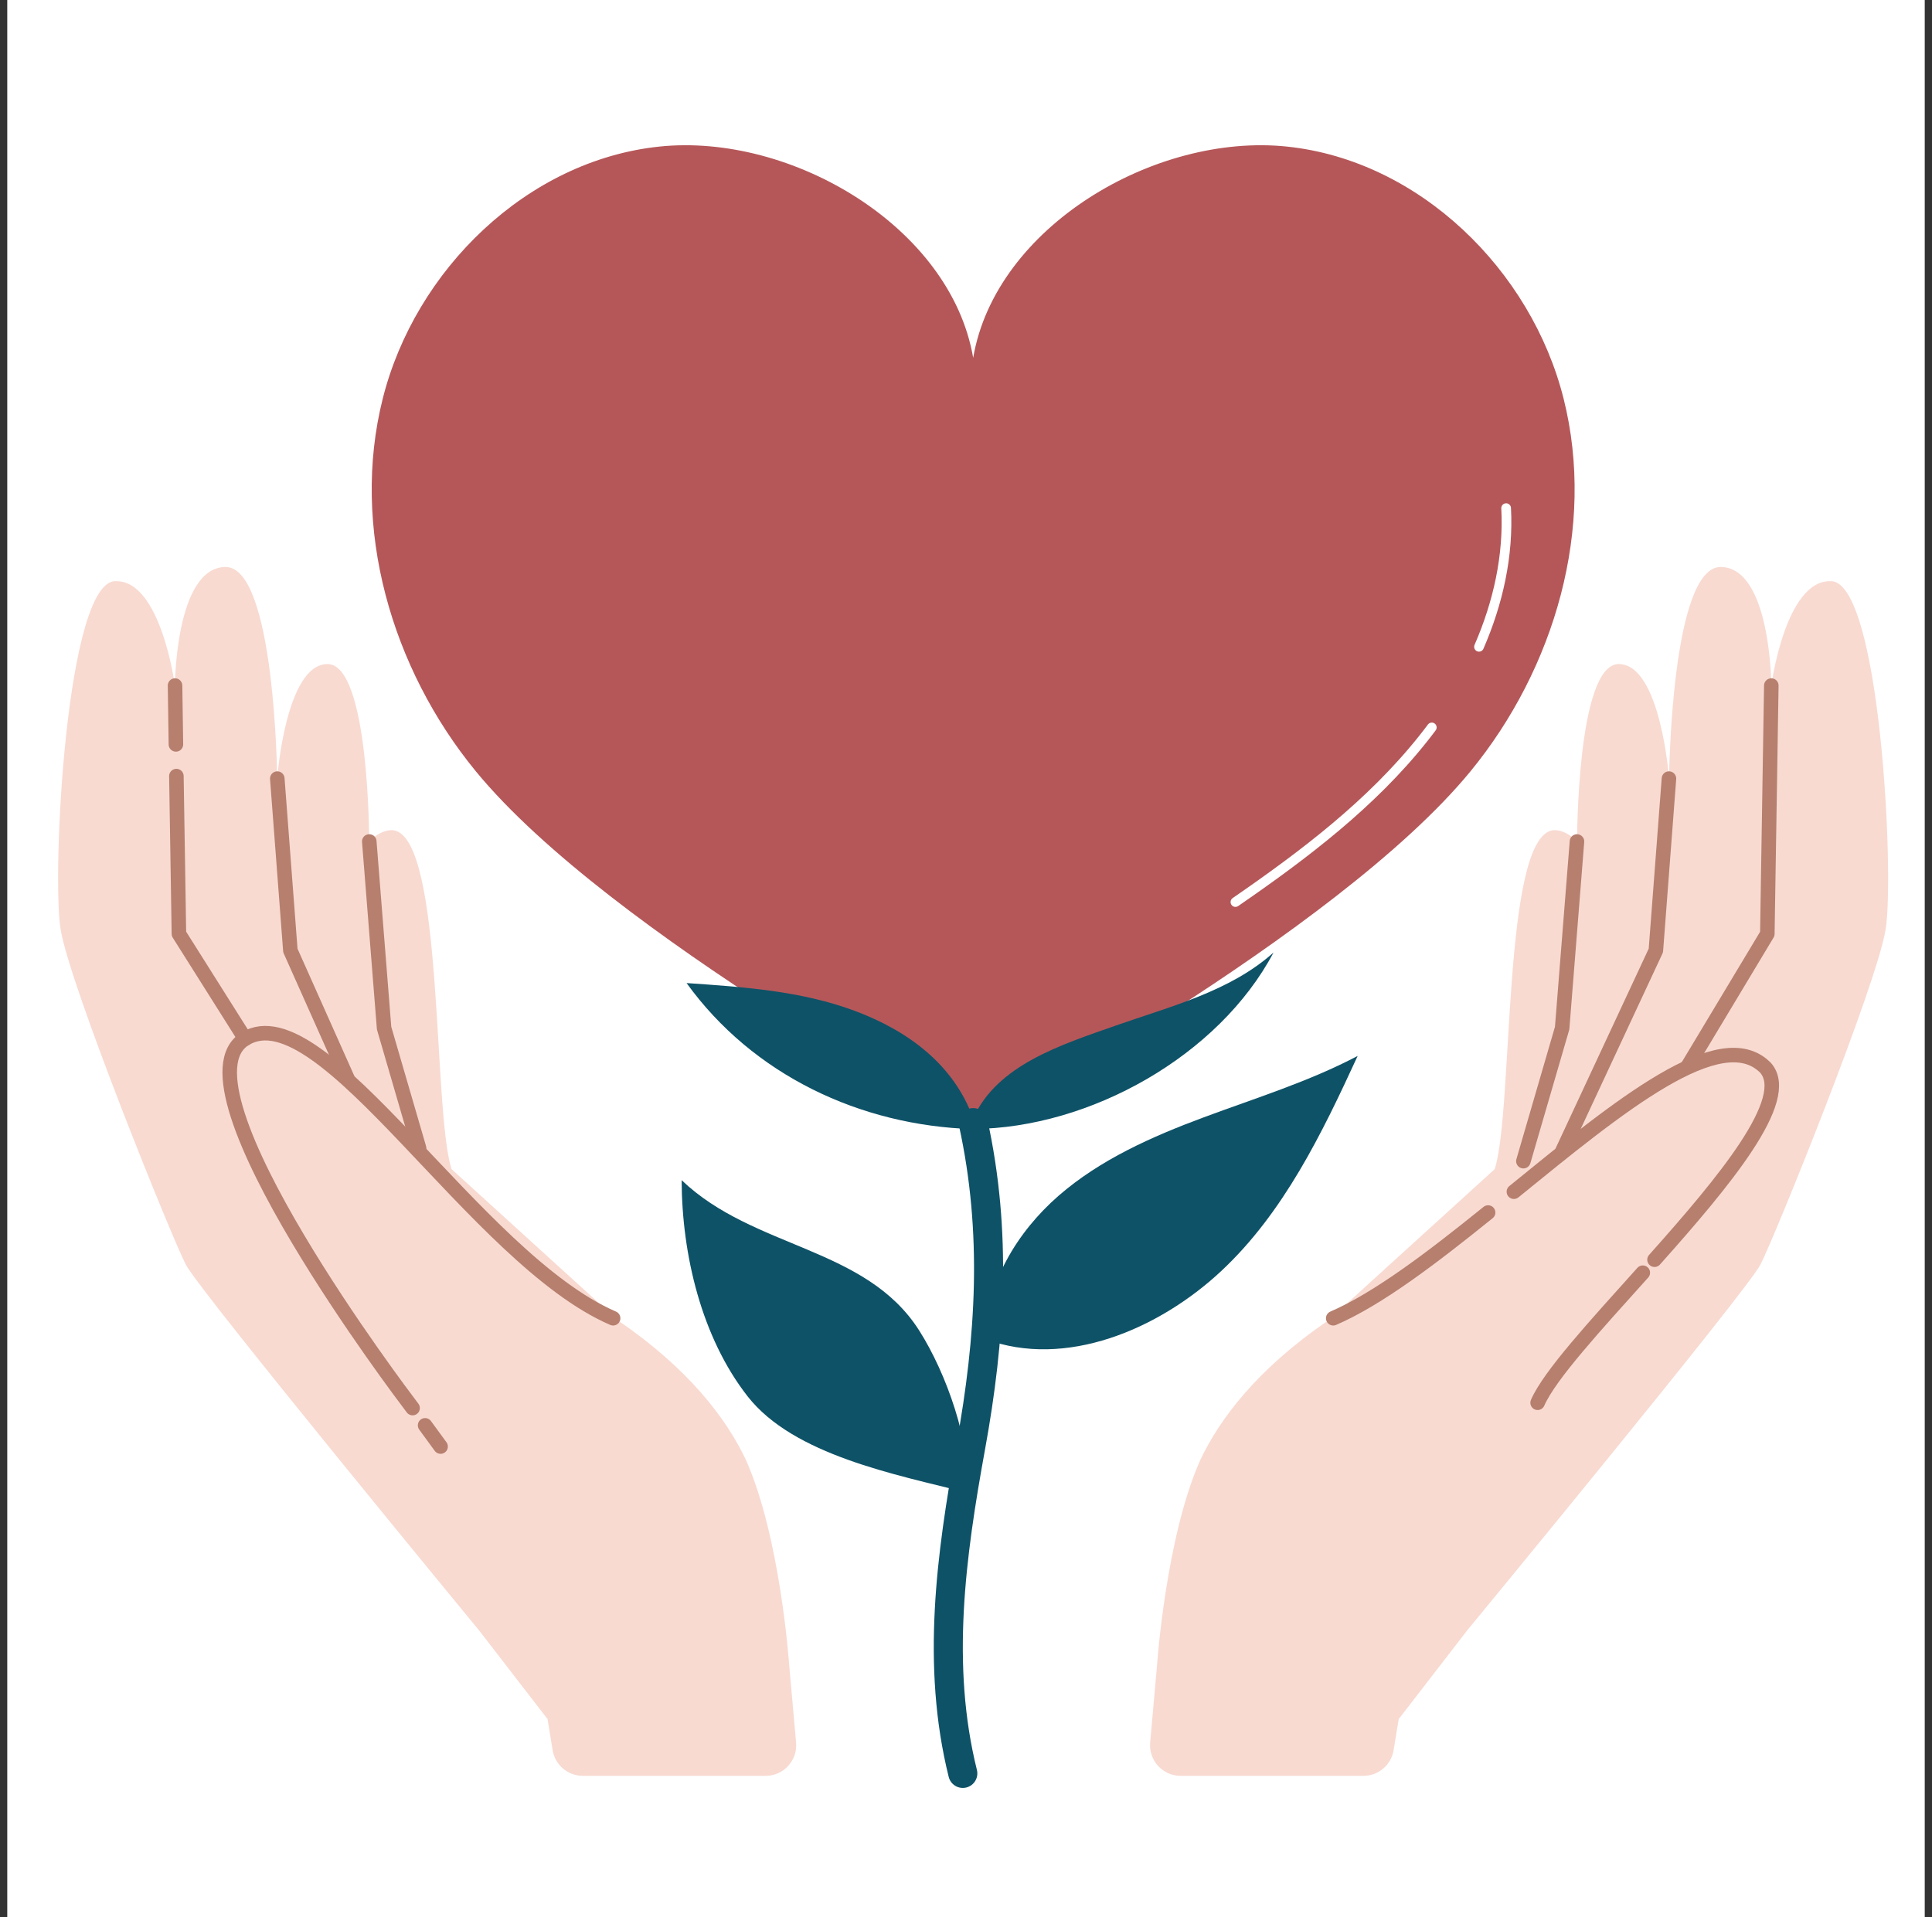 <svg width="133" height="132" viewBox="0 0 133 132" fill="none" xmlns="http://www.w3.org/2000/svg">
<rect x="0" y="0" width="133" height="132" fill="#333333" stroke="none"/>
<rect width="132" height="132" transform="translate(0.5)" fill="white"/>
<path d="M107.639 27.447C105.411 18.58 97.698 11.047 88.604 10.093C79.51 9.139 68.528 15.624 66.994 24.638C65.452 15.624 54.477 9.139 45.383 10.093C36.289 11.047 28.576 18.58 26.348 27.447C24.119 36.314 26.955 46.035 32.753 53.101C41.953 64.317 66.994 77.741 66.994 77.741C66.994 77.741 92.034 64.323 101.234 53.101C107.032 46.029 109.868 36.314 107.639 27.447Z" fill="#B55759"/>
<path d="M98.566 50.085C98.379 50.339 98.179 50.592 97.985 50.839C94.416 55.336 89.772 58.852 85.048 62.108" stroke="white" stroke-width="0.667" stroke-linecap="round" stroke-linejoin="round"/>
<path d="M103.683 34.986C103.856 38.269 103.129 41.511 101.815 44.534" stroke="white" stroke-width="0.667" stroke-linecap="round" stroke-linejoin="round"/>
<path d="M126.021 40.017C122.905 39.924 121.938 47.203 121.938 47.203C121.938 47.203 121.911 39.103 118.475 39.036C115.039 38.976 114.899 53.601 114.899 53.601C114.899 53.601 114.318 45.722 111.436 45.722C108.554 45.722 108.567 57.931 108.567 57.931C108.567 57.931 107.766 57.071 106.886 57.164C103.403 57.725 104.203 76.44 102.896 80.496L91.447 90.911C86.549 94.254 83.981 97.683 82.646 100.485C80.251 105.816 79.65 114.67 79.65 114.67L79.177 119.981C79.07 121.209 80.037 122.27 81.272 122.27H93.862C94.889 122.27 95.77 121.522 95.937 120.508L96.297 118.306H96.331L101.008 112.248C101.008 112.248 120.216 88.936 121.184 87.081C122.151 85.227 129.203 67.786 129.811 63.976C130.424 60.173 129.424 39.964 126.014 40.01L126.021 40.017Z" fill="#F8DAD1"/>
<path d="M121.938 47.203L121.664 64.297L116.186 73.417" stroke="#B67F6E" stroke-linecap="round" stroke-linejoin="round"/>
<path d="M114.892 53.608L113.991 65.444L107.553 79.255" stroke="#B67F6E" stroke-linecap="round" stroke-linejoin="round"/>
<path d="M104.871 79.949L107.539 70.788L108.56 57.938" stroke="#B67F6E" stroke-linecap="round" stroke-linejoin="round"/>
<path d="M102.442 83.485C98.639 86.555 94.889 89.423 91.78 90.764" stroke="#B67F6E" stroke-linecap="round" stroke-linejoin="round"/>
<path d="M113.898 86.734C118.688 81.363 123.439 75.672 121.544 73.524C118.468 70.388 111.403 76.206 104.217 82.051" stroke="#B67F6E" stroke-linecap="round" stroke-linejoin="round"/>
<path d="M105.851 96.582C106.672 94.694 109.801 91.291 113.091 87.628" stroke="#B67F6E" stroke-linecap="round" stroke-linejoin="round"/>
<path d="M7.96 40.017C11.075 39.924 12.043 47.203 12.043 47.203C12.043 47.203 12.07 39.103 15.506 39.036C18.942 38.976 19.082 53.601 19.082 53.601C19.082 53.601 19.662 45.722 22.545 45.722C25.427 45.722 25.414 57.931 25.414 57.931C25.414 57.931 26.214 57.071 27.095 57.164C30.578 57.731 29.777 76.44 31.085 80.496L42.534 90.911C47.431 94.254 50 97.683 51.334 100.485C53.73 105.816 54.33 114.67 54.33 114.67L54.804 119.981C54.911 121.209 53.943 122.27 52.709 122.27H40.119C39.091 122.27 38.211 121.522 38.044 120.508L37.684 118.306H37.65L32.973 112.248C32.973 112.248 13.764 88.936 12.797 87.081C11.829 85.227 4.777 67.786 4.17 63.976C3.556 60.173 4.557 39.964 7.966 40.01L7.96 40.017Z" fill="#F8DAD1"/>
<path d="M12.143 53.435L12.317 64.297L16.874 71.522" stroke="#B67F6E" stroke-linecap="round" stroke-linejoin="round"/>
<path d="M12.05 47.203L12.11 51.253" stroke="#B67F6E" stroke-linecap="round" stroke-linejoin="round"/>
<path d="M19.089 53.608L19.989 65.444L23.919 74.251" stroke="#B67F6E" stroke-linecap="round" stroke-linejoin="round"/>
<path d="M28.85 79.055L26.441 70.788L25.421 57.938" stroke="#B67F6E" stroke-linecap="round" stroke-linejoin="round"/>
<path d="M29.264 98.137L30.331 99.598" stroke="#B67F6E" stroke-linecap="round" stroke-linejoin="round"/>
<path d="M42.207 90.764C32.726 86.674 22.211 68.26 16.874 71.522C11.529 74.778 28.129 96.582 28.129 96.582L28.403 96.949" stroke="#B67F6E" stroke-linecap="round" stroke-linejoin="round"/>
<path d="M46.924 81.263C46.944 86.408 48.299 92.085 51.461 96.135C54.63 100.192 61.663 101.526 66.653 102.787C66.8 99.271 65.172 94.594 63.284 91.618C59.608 85.82 51.882 86.001 46.924 81.257V81.263Z" fill="#0E5267"/>
<path d="M82.86 76.933C79.29 78.261 75.741 79.835 72.872 82.331C70.003 84.833 67.861 88.396 67.834 92.199C73.352 94.254 79.757 91.538 84.061 87.522C88.364 83.505 90.999 78.054 93.462 72.703C90.092 74.478 86.429 75.605 82.86 76.933Z" fill="#0E5267"/>
<path d="M66.994 77.741C59.207 77.507 51.822 74.004 47.264 67.686C51.181 67.953 55.164 68.226 58.847 69.601C62.53 70.975 65.666 73.31 66.994 77C68.642 73.33 73.005 71.949 76.802 70.615C80.598 69.281 84.674 68.266 87.67 65.584C83.9 72.697 75.04 77.667 66.994 77.734V77.741Z" fill="#0E5267"/>
<path d="M66.994 77.294C68.648 84.826 68.188 92.139 66.827 99.612C65.466 107.084 64.432 114.67 66.28 122.103" stroke="#0E5267" stroke-width="2" stroke-linecap="round" stroke-linejoin="round"/>
</svg>
